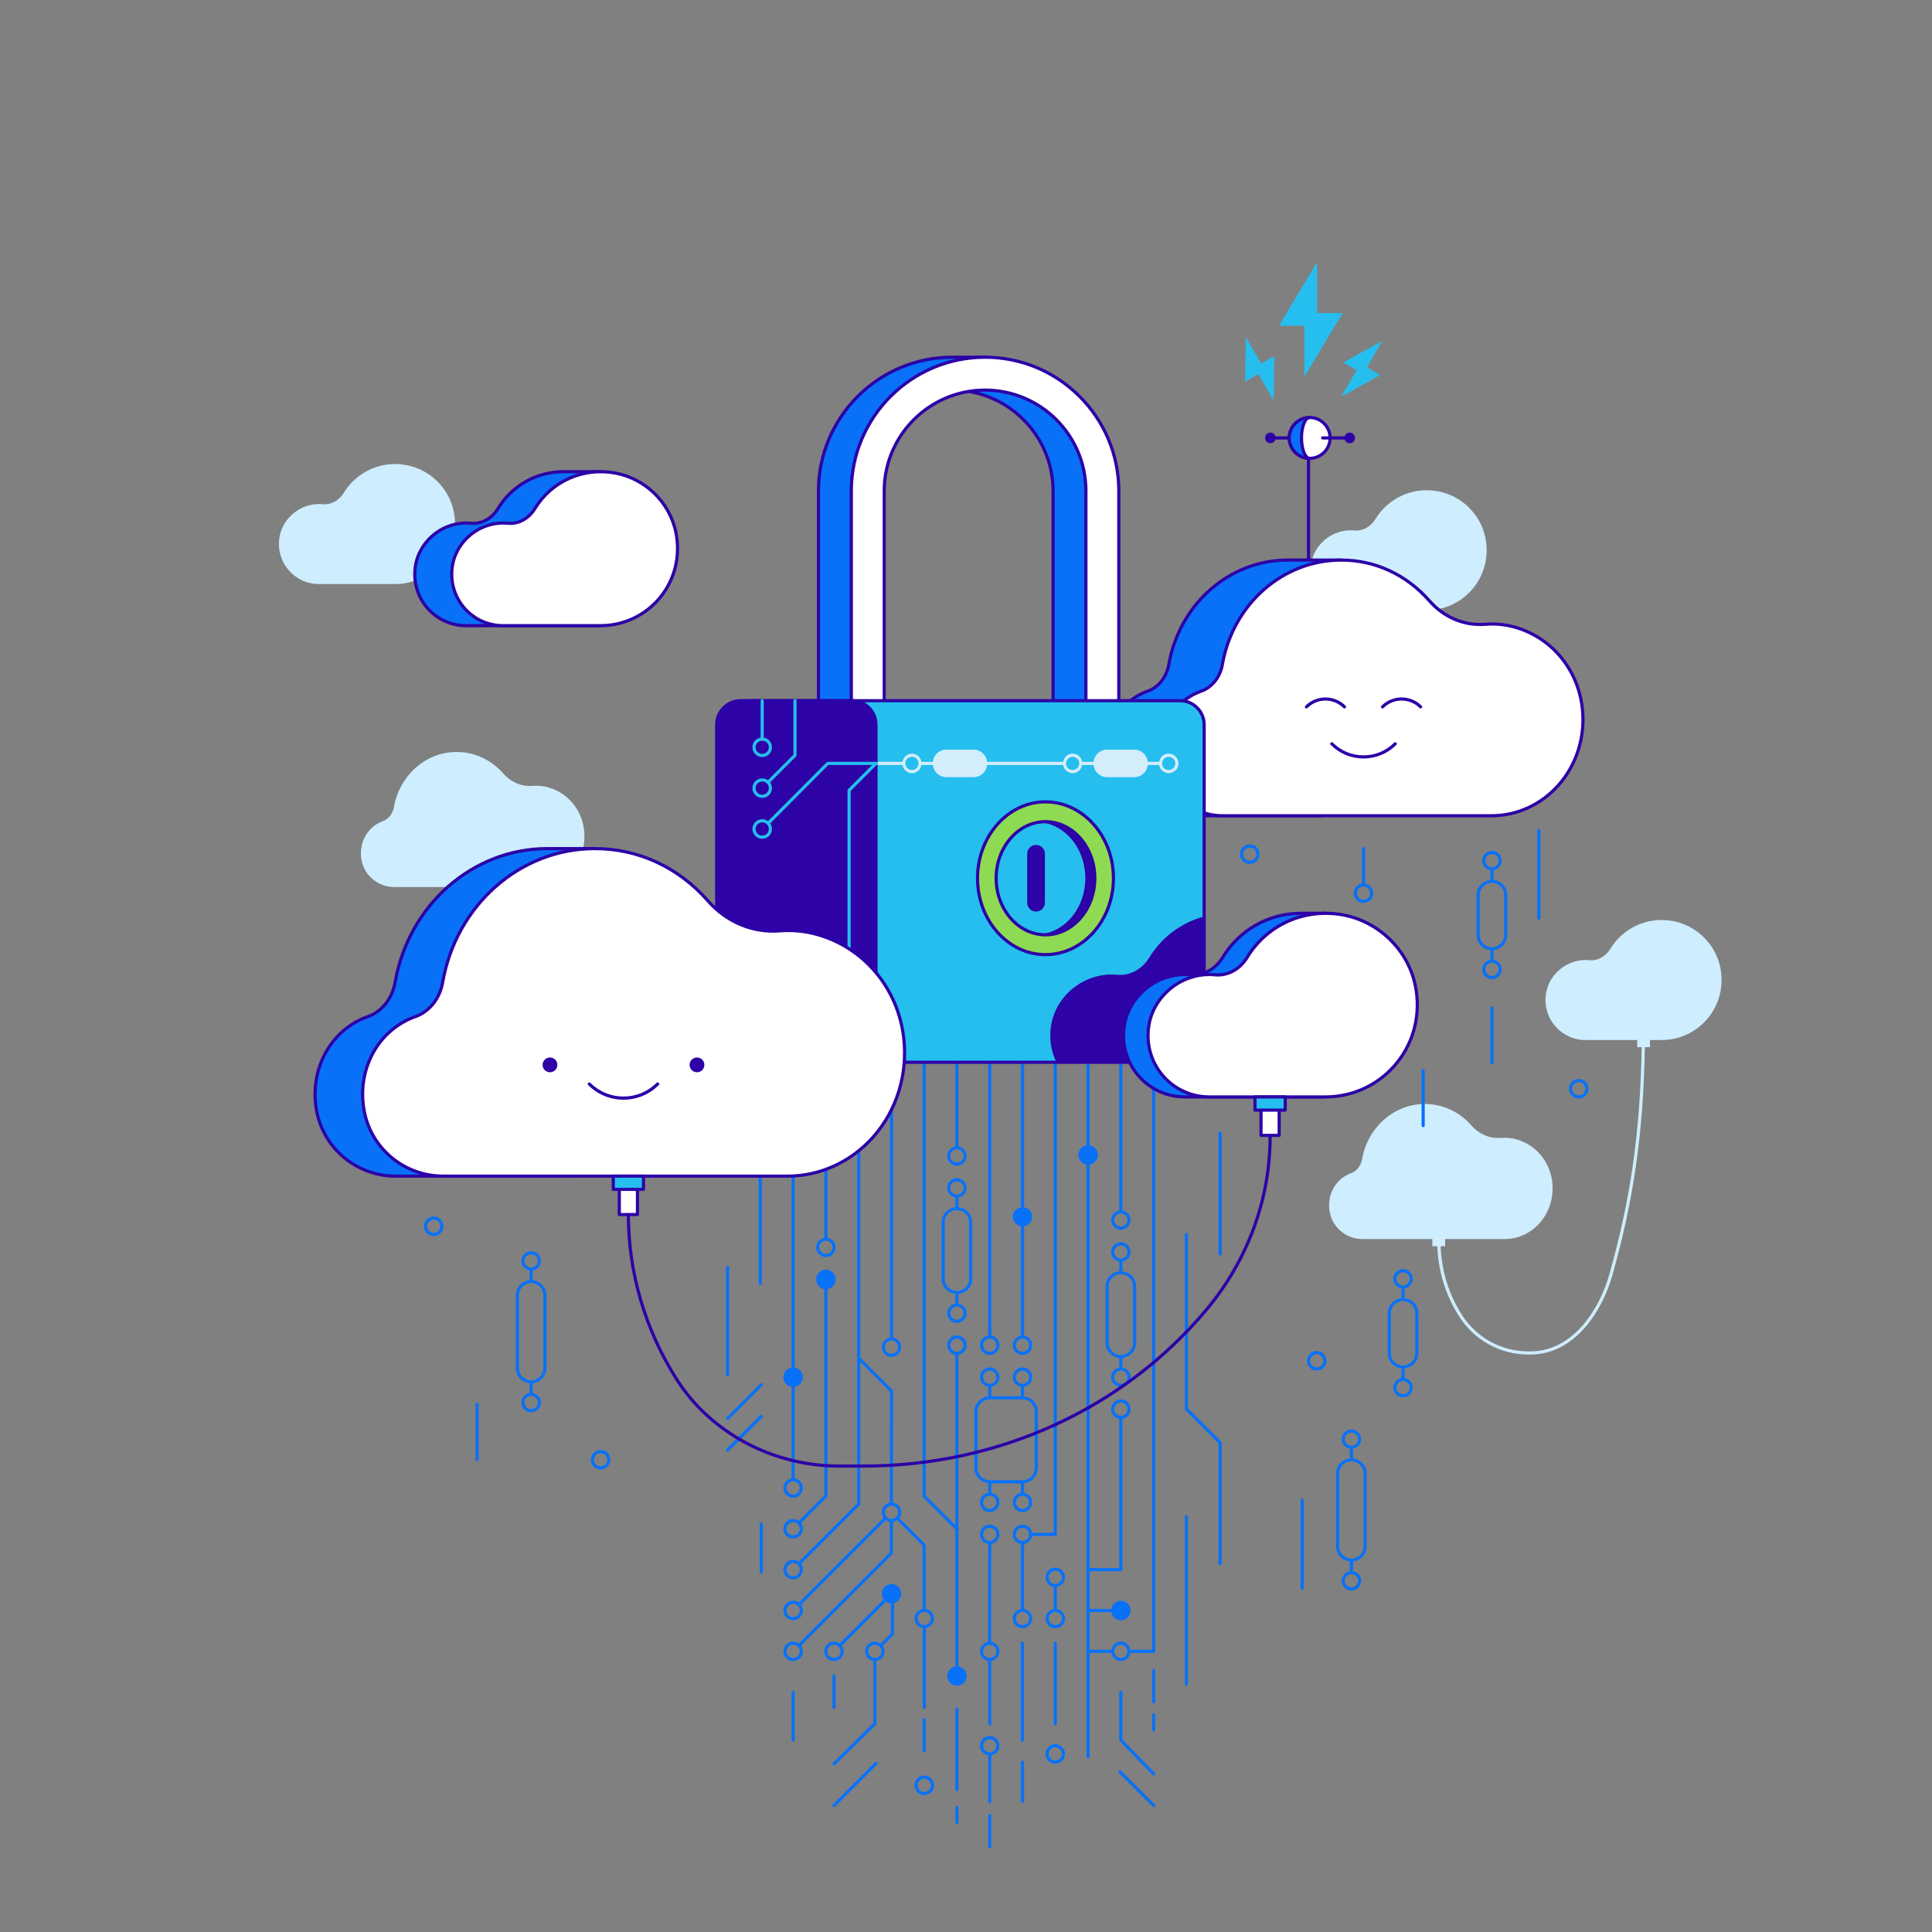 <?xml version="1.0" encoding="utf-8"?>
<!-- Generator: Adobe Illustrator 25.0.1, SVG Export Plug-In . SVG Version: 6.00 Build 0)  -->
<svg version="1.1" id="Layer_1" xmlns="http://www.w3.org/2000/svg" xmlns:xlink="http://www.w3.org/1999/xlink" x="0px" y="0px"
	 viewBox="0 0 4000 4000" style="enable-background:new 0 0 4000 4000;" xml:space="preserve">
<rect x="0" y="0" width="4000" height="4000" fill="#808080" stroke="none"/>
<style type="text/css">
	.st0{fill:#CEEDFF;}
	.st1{fill:#0871F7;}
	.st2{fill:#2D02A7;}
	.st3{fill:#FFFFFF;}
	.st4{fill:#25BEEF;}
	.st5{fill:#D4EDFA;}
	.st6{fill:#8EDB53;}
</style>
<g>
	<path class="st0" d="M792.35,1700.3c12.12-4.29,20.86-15.82,23.18-29.15c11.35-65.02,65.25-114.27,130.02-114.27
		c38.17,0,72.43,17.19,96.49,44.6c15.95,18.17,38.22,27.54,61.56,25.61c10.39-0.86,21.3,0.1,32.61,3.37
		c39.02,11.29,68.09,45.39,73.01,87.96c7.38,63.83-39.51,118.1-98.4,118.1c-30.45,0-130.52,0-165.27,0H816.03
		c-31.91,0-61.38-22.61-67.51-55.82C741.74,1743.96,762.21,1710.96,792.35,1700.3z"/>
</g>
<path class="st1" d="M753.95,2299.69c-16.45-89.12,33.18-169.14,106.27-194.98c29.4-10.4,50.57-38.37,56.22-70.68
	c27.53-157.66,158.21-277.08,315.26-277.08h-98.46c-157.05,0-287.73,119.42-315.27,277.08c-5.64,32.31-26.81,60.28-56.21,70.68
	c-73.09,25.84-122.72,105.86-106.27,194.98c14.86,80.52,86.32,135.35,163.69,135.35h98.45
	C840.27,2435.05,768.81,2380.21,753.95,2299.69z"/>
<g>
	<g>
		<g>
			<path class="st1" d="M1642.1,3100.83c-11.16,0-20.25-9.07-20.25-20.22c0-11.17,9.09-20.25,20.25-20.25
				c11.16,0,20.25,9.07,20.25,20.25C1662.34,3091.76,1653.26,3100.83,1642.1,3100.83z M1642.1,3066.91c-7.55,0-13.7,6.14-13.7,13.7
				c0,7.54,6.15,13.68,13.7,13.68c7.55,0,13.7-6.14,13.7-13.68C1655.8,3073.05,1649.65,3066.91,1642.1,3066.91z"/>
		</g>
		<g>
			<path class="st1" d="M1642.1,3066.91c-1.8,0-3.27-1.46-3.27-3.27V2147.8c0-1.8,1.47-3.27,3.27-3.27c1.8,0,3.27,1.47,3.27,3.27
				v915.84C1645.37,3065.45,1643.9,3066.91,1642.1,3066.91z"/>
		</g>
		<g>
			<path class="st1" d="M1506.33,2849.19c-1.8,0-3.27-1.46-3.27-3.27v-221.73c0-1.81,1.47-3.27,3.27-3.27c1.8,0,3.27,1.46,3.27,3.27
				v221.73C1509.61,2847.74,1508.14,2849.19,1506.33,2849.19z"/>
		</g>
		<g>
			<path class="st1" d="M1574.22,2660.59c-1.8,0-3.27-1.46-3.27-3.27v-337.58c0-1.81,1.47-3.27,3.27-3.27c1.8,0,3.27,1.46,3.27,3.27
				v337.58C1577.49,2659.14,1576.02,2660.59,1574.22,2660.59z"/>
		</g>
		<g>
			<path class="st1" d="M1981.22,3168.8c-0.84,0-1.67-0.31-2.31-0.95l-67.88-67.87c-0.61-0.61-0.96-1.46-0.96-2.33V2147.8
				c0-1.8,1.47-3.27,3.27-3.27c1.8,0,3.27,1.47,3.27,3.27v948.51l66.92,66.9c1.28,1.28,1.28,3.37,0,4.65
				C1982.9,3168.5,1982.07,3168.8,1981.22,3168.8z"/>
		</g>
		<g>
			<path class="st1" d="M1709.98,2662.33c-1.8,0-3.27,1.46-3.27,3.27v430.35l-55.38,55.36c1.86,1.24,3.39,2.78,4.64,4.64
				l56.33-56.32c0.61-0.61,0.96-1.46,0.96-2.33v-431.7C1713.25,2663.79,1711.78,2662.33,1709.98,2662.33z"/>
			<path class="st1" d="M1642.1,3185.42c-11.16,0-20.25-9.07-20.25-20.25s9.09-20.25,20.25-20.25c11.16,0,20.25,9.07,20.25,20.25
				S1653.26,3185.42,1642.1,3185.42z M1642.1,3151.47c-7.55,0-13.7,6.14-13.7,13.7c0,7.57,6.15,13.7,13.7,13.7
				c7.55,0,13.7-6.14,13.7-13.7C1655.8,3157.61,1649.65,3151.47,1642.1,3151.47z"/>
		</g>
		<path class="st1" d="M1849.01,2769.44V2147.8c0-1.8-1.47-3.27-3.27-3.27c-1.8,0-3.27,1.47-3.27,3.27v621.64
			c-9.54,1.62-16.97,9.57-16.97,19.58c0,11.17,9.09,20.25,20.25,20.25s20.23-9.07,20.23-20.25
			C1865.97,2779.01,1858.55,2771.06,1849.01,2769.44z M1845.74,2802.72c-7.55,0-13.7-6.14-13.7-13.7c0-7.57,6.15-13.7,13.7-13.7
			c7.55,0,13.69,6.14,13.69,13.7C1859.43,2796.59,1853.3,2802.72,1845.74,2802.72z"/>
		<circle class="st1" cx="1709.98" cy="2648.89" r="20.25"/>
		<circle class="st1" cx="2252.75" cy="2391.16" r="20.25"/>
		<circle class="st1" cx="1642.1" cy="2851.39" r="20.25"/>
		<path class="st1" d="M1713.25,2562.92V2147.8c0-1.8-1.47-3.27-3.27-3.27c-1.8,0-3.27,1.47-3.27,3.27v415.12
			c-9.54,1.62-16.97,9.57-16.97,19.58c0,11.17,9.09,20.25,20.25,20.25c11.16,0,20.25-9.07,20.25-20.25
			C1730.22,2572.49,1722.8,2564.54,1713.25,2562.92z M1709.98,2596.2c-7.55,0-13.7-6.14-13.7-13.7c0-7.57,6.15-13.7,13.7-13.7
			c7.55,0,13.7,6.14,13.7,13.7C1723.68,2590.07,1717.53,2596.2,1709.98,2596.2z"/>
		<g>
			<path class="st1" d="M1981.22,2805.25c-11.16,0-20.25-9.07-20.25-20.25c0-11.17,9.09-20.25,20.25-20.25
				c11.16,0,20.25,9.07,20.25,20.25C2001.47,2796.18,1992.38,2805.25,1981.22,2805.25z M1981.22,2771.31
				c-7.55,0-13.7,6.14-13.7,13.7c0,7.57,6.15,13.7,13.7,13.7c7.55,0,13.7-6.14,13.7-13.7
				C1994.92,2777.44,1988.78,2771.31,1981.22,2771.31z"/>
		</g>
		<g>
			<path class="st1" d="M1777.86,2144.52c-1.8,0-3.27,1.47-3.27,3.27v964.85l-123.26,123.25c1.86,1.24,3.39,2.78,4.64,4.64
				l124.21-124.21c0.61-0.61,0.96-1.46,0.96-2.33v-966.2C1781.13,2145.99,1779.66,2144.52,1777.86,2144.52z"/>
			<path class="st1" d="M1642.1,3270.01c-11.16,0-20.25-9.07-20.25-20.25c0-11.17,9.09-20.25,20.25-20.25
				c11.16,0,20.25,9.07,20.25,20.25C1662.34,3260.93,1653.26,3270.01,1642.1,3270.01z M1642.1,3236.06c-7.55,0-13.7,6.14-13.7,13.7
				c0,7.57,6.15,13.7,13.7,13.7c7.55,0,13.7-6.14,13.7-13.7C1655.8,3242.19,1649.65,3236.06,1642.1,3236.06z"/>
		</g>
		<path class="st1" d="M1642.1,3354.59c-11.16,0-20.25-9.07-20.25-20.25c0-11.17,9.09-20.25,20.25-20.25
			c11.16,0,20.25,9.07,20.25,20.25C1662.34,3345.52,1653.26,3354.59,1642.1,3354.59z M1642.1,3320.65c-7.55,0-13.7,6.14-13.7,13.7
			c0,7.57,6.15,13.7,13.7,13.7c7.55,0,13.7-6.14,13.7-13.7C1655.8,3326.78,1649.65,3320.65,1642.1,3320.65z"/>
		<path class="st1" d="M1642.1,3439.18c-11.16,0-20.25-9.07-20.25-20.25s9.09-20.25,20.25-20.25c11.16,0,20.25,9.07,20.25,20.25
			S1653.26,3439.18,1642.1,3439.18z M1642.1,3405.23c-7.55,0-13.7,6.14-13.7,13.7c0,7.57,6.15,13.7,13.7,13.7
			c7.55,0,13.7-6.14,13.7-13.7C1655.8,3411.37,1649.65,3405.23,1642.1,3405.23z"/>
		<path class="st1" d="M1984.5,3450.32v-648.6c0-1.81-1.47-3.27-3.27-3.27c-1.8,0-3.27,1.46-3.27,3.27v648.6
			c-9.54,1.62-16.97,9.57-16.97,19.58c0,11.17,9.09,20.25,20.25,20.25c11.16,0,20.25-9.07,20.25-20.25
			C2001.47,3459.9,1994.04,3451.95,1984.5,3450.32z"/>
		<g>
			<path class="st1" d="M2184.85,3651.63c-11.15,0-20.22-9.07-20.22-20.25s9.07-20.25,20.22-20.25c11.17,0,20.25,9.07,20.25,20.25
				S2196.03,3651.63,2184.85,3651.63z M2184.85,3617.68c-7.54,0-13.68,6.14-13.68,13.7c0,7.57,6.14,13.7,13.68,13.7
				c7.57,0,13.7-6.14,13.7-13.7C2198.56,3623.82,2192.42,3617.68,2184.85,3617.68z"/>
		</g>
		<g>
			<path class="st1" d="M1913.61,3716.58c-11.16,0-20.23-9.07-20.23-20.25s9.07-20.25,20.23-20.25c11.16,0,20.25,9.07,20.25,20.25
				S1924.77,3716.58,1913.61,3716.58z M1913.61,3682.64c-7.55,0-13.69,6.14-13.69,13.7c0,7.57,6.14,13.7,13.69,13.7
				c7.55,0,13.7-6.14,13.7-13.7C1927.31,3688.77,1921.16,3682.64,1913.61,3682.64z"/>
		</g>
		<g>
			<path class="st1" d="M1916.61,3331.25v-132.38c0-0.87-0.35-1.69-0.96-2.3l-56.17-56.19c-1.26,1.84-2.8,3.35-4.67,4.56
				l55.25,55.28v131.14c-9.41,1.74-16.69,9.62-16.69,19.53c0,10.01,7.42,17.96,16.96,19.58v164.39c0,1.81,1.47,3.27,3.27,3.27
				c1.8,0,3.27-1.46,3.27-3.27v-164.39c9.54-1.62,16.97-9.57,16.97-19.58C1933.86,3340.78,1926.29,3332.76,1916.61,3331.25z
				 M1913.61,3364.59c-7.55,0-13.69-6.14-13.69-13.7c0-7.57,6.14-13.7,13.69-13.7c7.55,0,13.7,6.14,13.7,13.7
				C1927.31,3358.45,1921.16,3364.59,1913.61,3364.59z"/>
			<path class="st1" d="M1831.76,3140.05l-180.43,180.43c1.86,1.25,3.39,2.78,4.64,4.64l180.38-180.38
				C1834.5,3143.47,1832.98,3141.92,1831.76,3140.05z"/>
			<g>
				<path class="st1" d="M1842.47,2881.22l-0.19,233.48c1.15-0.25,2.23-0.7,3.45-0.7c1.1,0,2.05,0.43,3.09,0.62l0.19-234.76
					c0-0.87-0.35-1.69-0.96-2.33l-67.88-67.89c-1.28-1.28-3.35-1.28-4.63,0c-1.28,1.28-1.28,3.37,0,4.65L1842.47,2881.22z"/>
				<path class="st1" d="M1845.74,3147.95c-1.23,0-2.32-0.45-3.48-0.7l-0.05,66.95l-190.88,190.86c1.87,1.24,3.4,2.77,4.64,4.64
					l191.82-191.82c0.61-0.61,0.96-1.46,0.96-2.33l0.05-68.23C1847.77,3147.53,1846.82,3147.95,1845.74,3147.95z"/>
			</g>
			<path class="st1" d="M1845.74,3151.22c-11.16,0-20.25-9.07-20.25-20.25c0-11.17,9.09-20.25,20.25-20.25s20.23,9.07,20.23,20.25
				C1865.97,3142.14,1856.9,3151.22,1845.74,3151.22z M1845.74,3117.27c-7.55,0-13.7,6.14-13.7,13.7c0,7.57,6.15,13.7,13.7,13.7
				c7.55,0,13.69-6.14,13.69-13.7C1859.43,3123.4,1853.3,3117.27,1845.74,3117.27z"/>
		</g>
		<g>
			<path class="st1" d="M1726.68,3741.33c-0.84,0-1.67-0.31-2.31-0.95c-1.28-1.28-1.28-3.37,0-4.65l86.99-86.99
				c1.28-1.28,3.35-1.28,4.63,0c1.28,1.28,1.28,3.37,0,4.65l-86.99,86.99C1728.36,3741.02,1727.53,3741.33,1726.68,3741.33z"/>
		</g>
		<g>
			<path class="st1" d="M2388.51,3741.33c-0.84,0-1.69-0.31-2.33-0.95l-69.79-69.79c-1.25-1.28-1.25-3.37,0-4.65
				c1.28-1.28,3.37-1.28,4.65,0l69.79,69.79c1.25,1.28,1.25,3.37,0,4.65C2390.2,3741.02,2389.36,3741.33,2388.51,3741.33z"/>
		</g>
		<g>
			<path class="st1" d="M1506.31,3005.48c-0.84,0-1.67-0.31-2.31-0.95c-1.28-1.28-1.28-3.37,0-4.65l69.79-69.79
				c1.28-1.28,3.35-1.28,4.63,0c1.28,1.28,1.28,3.37,0,4.65l-69.79,69.79C1507.98,3005.18,1507.15,3005.48,1506.31,3005.48z"/>
		</g>
		<g>
			<path class="st1" d="M1506.31,2940.12c-0.84,0-1.67-0.31-2.31-0.95c-1.28-1.28-1.28-3.37,0-4.65l69.79-69.79
				c1.28-1.28,3.35-1.28,4.63,0c1.28,1.28,1.28,3.37,0,4.65l-69.79,69.79C1507.98,2939.81,1507.15,2940.12,1506.31,2940.12z"/>
		</g>
		<path class="st1" d="M2188.13,3331.38v-46.06c9.55-1.62,16.97-9.57,16.97-19.58c0-11.17-9.07-20.25-20.25-20.25
			c-11.15,0-20.22,9.07-20.22,20.25c0,10.01,7.42,17.96,16.95,19.58v46.06c-9.53,1.62-16.95,9.57-16.95,19.58
			c0,11.17,9.07,20.25,20.22,20.25c11.17,0,20.25-9.07,20.25-20.25C2205.1,3340.95,2197.68,3333,2188.13,3331.38z M2171.18,3265.74
			c0-7.57,6.14-13.7,13.68-13.7c7.57,0,13.7,6.14,13.7,13.7c0,7.57-6.14,13.7-13.7,13.7
			C2177.31,3279.44,2171.18,3273.3,2171.18,3265.74z M2184.85,3364.66c-7.54,0-13.68-6.14-13.68-13.7c0-7.57,6.14-13.7,13.68-13.7
			c7.57,0,13.7,6.14,13.7,13.7C2198.56,3358.53,2192.42,3364.66,2184.85,3364.66z"/>
		<g>
			<path class="st1" d="M2049.1,2805.25c-11.16,0-20.25-9.07-20.25-20.25c0-11.17,9.09-20.25,20.25-20.25
				c11.16,0,20.25,9.07,20.25,20.25C2069.35,2796.18,2060.26,2805.25,2049.1,2805.25z M2049.1,2771.31c-7.55,0-13.7,6.14-13.7,13.7
				c0,7.57,6.15,13.7,13.7,13.7s13.7-6.14,13.7-13.7C2062.81,2777.44,2056.66,2771.31,2049.1,2771.31z"/>
		</g>
		<path class="st1" d="M2120.26,2765.42v-226.76c9.55-1.62,16.97-9.57,16.97-19.58s-7.42-17.96-16.97-19.58v-351.7
			c0-1.8-1.46-3.27-3.27-3.27s-3.27,1.47-3.27,3.27v351.7c-9.55,1.62-16.97,9.57-16.97,19.58s7.42,17.96,16.97,19.58v226.76
			c-9.55,1.62-16.97,9.57-16.97,19.58c0,11.17,9.07,20.25,20.25,20.25s20.25-9.07,20.25-20.25
			C2137.23,2775,2129.81,2767.04,2120.26,2765.42z M2116.99,2798.71c-7.57,0-13.7-6.14-13.7-13.7c0-7.57,6.14-13.7,13.7-13.7
			c7.57,0,13.7,6.14,13.7,13.7C2130.69,2792.57,2124.55,2798.71,2116.99,2798.71z"/>
		<g>
			<path class="st1" d="M2049.1,2771.31c-1.8,0-3.27-1.46-3.27-3.27V2147.8c0-1.8,1.47-3.27,3.27-3.27c1.8,0,3.27,1.47,3.27,3.27
				v620.24C2052.38,2769.85,2050.91,2771.31,2049.1,2771.31z"/>
		</g>
		<g>
			<path class="st1" d="M2252.75,3422.21c-1.81,0-3.27-1.46-3.27-3.27V2147.8c0-1.8,1.46-3.27,3.27-3.27s3.27,1.47,3.27,3.27
				v1271.14C2256.02,3420.75,2254.56,3422.21,2252.75,3422.21z"/>
		</g>
		<path class="st1" d="M1984.5,2373.6V2147.8c0-1.8-1.47-3.27-3.27-3.27c-1.8,0-3.27,1.47-3.27,3.27v225.81
			c-9.54,1.62-16.97,9.57-16.97,19.58c0,11.17,9.09,20.25,20.25,20.25c11.16,0,20.25-9.07,20.25-20.25
			C2001.47,2383.18,1994.04,2375.23,1984.5,2373.6z M1981.22,2406.89c-7.55,0-13.7-6.14-13.7-13.7c0-7.57,6.15-13.7,13.7-13.7
			c7.55,0,13.7,6.14,13.7,13.7C1994.92,2400.75,1988.78,2406.89,1981.22,2406.89z"/>
		<g>
			<path class="st1" d="M2456.38,3490.25c-1.81,0-3.27-1.46-3.27-3.27v-346.76c0-1.81,1.46-3.27,3.27-3.27s3.27,1.46,3.27,3.27
				v346.76C2459.65,3488.8,2458.2,3490.25,2456.38,3490.25z"/>
		</g>
		<g>
			<path class="st1" d="M2526.17,3240.53c-1.81,0-3.27-1.46-3.27-3.27v-248.95l-68.84-68.81c-0.61-0.61-0.95-1.46-0.95-2.33v-361.05
				c0-1.82,1.46-3.27,3.27-3.27s3.27,1.46,3.27,3.27v359.69l68.84,68.81c0.61,0.61,0.95,1.46,0.95,2.33v250.31
				C2529.44,3239.08,2527.98,3240.53,2526.17,3240.53z"/>
		</g>
		<g>
			<path class="st1" d="M2526.17,2599.75c-1.81,0-3.27-1.46-3.27-3.27V2346.2c0-1.81,1.46-3.27,3.27-3.27s3.27,1.46,3.27,3.27
				v250.28C2529.44,2598.3,2527.98,2599.75,2526.17,2599.75z"/>
		</g>
		<path class="st1" d="M1984.5,2499.5v-20.35c9.54-1.62,16.97-9.57,16.97-19.58c0-11.17-9.09-20.25-20.25-20.25
			c-11.16,0-20.25,9.07-20.25,20.25c0,10.01,7.43,17.96,16.97,19.58v20.35c-15.91,1.72-28.5,14.76-28.5,31.11v116.97
			c0,16.35,12.59,29.39,28.5,31.11v20.32c-9.54,1.62-16.97,9.57-16.97,19.58c0,11.17,9.09,20.25,20.25,20.25
			c11.16,0,20.25-9.07,20.25-20.25c0-10.01-7.43-17.96-16.97-19.58v-20.32c15.91-1.72,28.5-14.76,28.5-31.11v-116.97
			C2013,2514.25,2000.41,2501.22,1984.5,2499.5z M1967.52,2459.57c0-7.57,6.15-13.7,13.7-13.7c7.55,0,13.7,6.14,13.7,13.7
			c0,7.57-6.15,13.7-13.7,13.7C1973.67,2473.27,1967.52,2467.14,1967.52,2459.57z M1994.92,2718.6c0,7.57-6.15,13.7-13.7,13.7
			c-7.55,0-13.7-6.14-13.7-13.7c0-7.57,6.15-13.7,13.7-13.7C1988.78,2704.89,1994.92,2711.03,1994.92,2718.6z M2006.45,2647.58
			c0,13.91-11.32,25.23-25.23,25.23c-13.91,0-25.23-11.32-25.23-25.23v-116.97c0-13.91,11.32-25.23,25.23-25.23
			c13.91,0,25.23,11.32,25.23,25.23V2647.58z"/>
		<g>
			<path class="st1" d="M2320.62,2937.87c-11.17,0-20.25-9.07-20.25-20.25c0-11.15,9.07-20.22,20.25-20.22s20.25,9.07,20.25,20.22
				C2340.86,2928.8,2331.79,2937.87,2320.62,2937.87z M2320.62,2903.95c-7.57,0-13.7,6.14-13.7,13.68c0,7.57,6.14,13.7,13.7,13.7
				c7.57,0,13.7-6.14,13.7-13.7C2334.32,2910.08,2328.18,2903.95,2320.62,2903.95z"/>
		</g>
		<path class="st1" d="M2323.89,2506.22V2147.8c0-1.8-1.46-3.27-3.27-3.27s-3.27,1.47-3.27,3.27v358.42
			c-9.55,1.62-16.97,9.57-16.97,19.58c0,11.17,9.07,20.25,20.25,20.25s20.25-9.07,20.25-20.25
			C2340.86,2515.79,2333.44,2507.84,2323.89,2506.22z M2320.62,2539.5c-7.57,0-13.7-6.14-13.7-13.7c0-7.57,6.14-13.7,13.7-13.7
			c7.57,0,13.7,6.14,13.7,13.7C2334.32,2533.37,2328.18,2539.5,2320.62,2539.5z"/>
		<path class="st1" d="M2323.89,2632.14v-20.34c9.55-1.62,16.97-9.57,16.97-19.58c0-11.17-9.07-20.25-20.25-20.25
			s-20.25,9.07-20.25,20.25c0,10.01,7.42,17.96,16.97,19.58v20.34c-15.9,1.72-28.5,14.76-28.5,31.11v116.95
			c0,16.35,12.6,29.39,28.5,31.11v20.34c-9.55,1.62-16.97,9.57-16.97,19.58c0,11.17,9.07,20.25,20.25,20.25s20.25-9.07,20.25-20.25
			c0-10.01-7.42-17.96-16.97-19.58v-20.34c15.9-1.72,28.5-14.76,28.5-31.11v-116.95C2352.39,2646.9,2339.79,2633.86,2323.89,2632.14
			z M2306.92,2592.21c0-7.57,6.14-13.7,13.7-13.7c7.57,0,13.7,6.14,13.7,13.7c0,7.57-6.14,13.7-13.7,13.7
			C2313.05,2605.92,2306.92,2599.78,2306.92,2592.21z M2334.32,2851.24c0,7.57-6.14,13.7-13.7,13.7c-7.57,0-13.7-6.14-13.7-13.7
			c0-7.57,6.14-13.7,13.7-13.7C2328.18,2837.54,2334.32,2843.67,2334.32,2851.24z M2345.85,2780.2c0,13.91-11.32,25.23-25.23,25.23
			s-25.23-11.32-25.23-25.23v-116.95c0-13.91,11.32-25.23,25.23-25.23s25.23,11.32,25.23,25.23V2780.2z"/>
		<path class="st1" d="M2120.05,3331.26l0.2-134.85c9.56-1.62,16.98-9.57,16.98-19.58c0-11.17-9.07-20.25-20.25-20.25
			s-20.25,9.07-20.25,20.25c0,10.01,7.42,17.96,16.97,19.58l-0.2,134.93c-9.45,1.71-16.77,9.6-16.77,19.54
			c0,11.17,9.07,20.25,20.25,20.25s20.25-9.07,20.25-20.25C2137.23,3340.8,2129.71,3332.79,2120.05,3331.26z M2103.28,3176.83
			c0-7.57,6.14-13.7,13.7-13.7c7.57,0,13.7,6.14,13.7,13.7c0,7.57-6.14,13.7-13.7,13.7
			C2109.42,3190.53,2103.28,3184.4,2103.28,3176.83z M2116.99,3364.59c-7.57,0-13.7-6.14-13.7-13.7c0-7.57,6.14-13.7,13.7-13.7
			c7.57,0,13.7,6.14,13.7,13.7C2130.69,3358.45,2124.55,3364.59,2116.99,3364.59z"/>
		<path class="st1" d="M2388.51,2144.52c-1.81,0-3.27,1.47-3.27,3.27v1267.87h-45.04c-1.62-9.55-9.57-16.97-19.58-16.97
			s-17.96,7.42-19.58,16.97h-48.28c-1.81,0-3.27,1.46-3.27,3.27s1.46,3.27,3.27,3.27h48.28c1.62,9.55,9.57,16.97,19.58,16.97
			s17.96-7.42,19.58-16.97h48.31c1.81,0,3.27-1.46,3.27-3.27V2147.8C2391.78,2145.99,2390.33,2144.52,2388.51,2144.52z
			 M2320.62,3432.64c-7.57,0-13.7-6.14-13.7-13.7c0-7.57,6.14-13.7,13.7-13.7c7.57,0,13.7,6.14,13.7,13.7
			C2334.32,3426.5,2328.18,3432.64,2320.62,3432.64z"/>
		<path class="st1" d="M2320.62,3314.1c-10.01,0-17.96,7.42-19.58,16.97h-48.28c-1.81,0-3.27,1.46-3.27,3.27s1.46,3.27,3.27,3.27
			h48.28c1.62,9.55,9.57,16.97,19.58,16.97c11.17,0,20.25-9.07,20.25-20.25C2340.86,3323.18,2331.79,3314.1,2320.62,3314.1z"/>
		<g>
			<path class="st1" d="M2320.62,3253.03h-67.87c-1.81,0-3.27-1.46-3.27-3.27s1.46-3.27,3.27-3.27h64.6V2934.6
				c0-1.81,1.46-3.27,3.27-3.27s3.27,1.46,3.27,3.27v315.16C2323.89,3251.58,2322.43,3253.03,2320.62,3253.03z"/>
		</g>
		<g>
			<path class="st1" d="M2184.85,3180.1h-50.9c-1.81,0-3.27-1.46-3.27-3.27s1.46-3.27,3.27-3.27h47.62V2147.8
				c0-1.8,1.46-3.27,3.27-3.27s3.27,1.47,3.27,3.27v1029.03C2188.13,3178.65,2186.67,3180.1,2184.85,3180.1z"/>
		</g>
		<path class="st1" d="M2052.14,3399.3l0.23-202.89c9.55-1.62,16.98-9.57,16.98-19.58c0-11.17-9.09-20.25-20.25-20.25
			c-11.16,0-20.25,9.07-20.25,20.25c0,10.01,7.43,17.96,16.97,19.58l-0.23,202.99c-9.43,1.72-16.74,9.61-16.74,19.54
			c0,10.01,7.43,17.96,16.97,19.58v130.37c0,1.81,1.47,3.27,3.27,3.27c1.8,0,3.27-1.46,3.27-3.27v-130.37
			c9.54-1.62,16.97-9.57,16.97-19.58C2069.35,3408.84,2061.8,3400.83,2052.14,3399.3z M2035.4,3176.83c0-7.57,6.15-13.7,13.7-13.7
			s13.7,6.14,13.7,13.7c0,7.57-6.15,13.7-13.7,13.7S2035.4,3184.4,2035.4,3176.83z M2049.1,3432.64c-7.55,0-13.7-6.14-13.7-13.7
			c0-7.57,6.15-13.7,13.7-13.7s13.7,6.14,13.7,13.7C2062.81,3426.5,2056.66,3432.64,2049.1,3432.64z"/>
		<g>
			<path class="st1" d="M1981.22,3776.32c-1.8,0-3.27-1.46-3.27-3.27v-30.91c0-1.81,1.47-3.27,3.27-3.27c1.8,0,3.27,1.46,3.27,3.27
				v30.91C1984.5,3774.87,1983.03,3776.32,1981.22,3776.32z"/>
		</g>
		<g>
			<path class="st1" d="M2388.51,3584.71c-1.81,0-3.27-1.46-3.27-3.27v-30.93c0-1.82,1.46-3.27,3.27-3.27s3.27,1.46,3.27,3.27v30.93
				C2391.78,3583.25,2390.33,3584.71,2388.51,3584.71z"/>
		</g>
		<g>
			<path class="st1" d="M1981.22,3708.28c-1.8,0-3.27-1.46-3.27-3.27v-167.03c0-1.81,1.47-3.27,3.27-3.27c1.8,0,3.27,1.46,3.27,3.27
				V3705C1984.5,3706.82,1983.03,3708.28,1981.22,3708.28z"/>
		</g>
		<g>
			<path class="st1" d="M1726.68,3538.13c-1.8,0-3.27-1.46-3.27-3.27v-64.93c0-1.81,1.47-3.27,3.27-3.27s3.27,1.46,3.27,3.27v64.93
				C1729.96,3536.67,1728.49,3538.13,1726.68,3538.13z"/>
		</g>
		<g>
			<path class="st1" d="M2049.1,3826.91c-1.8,0-3.27-1.46-3.27-3.27v-64.93c0-1.81,1.47-3.27,3.27-3.27c1.8,0,3.27,1.46,3.27,3.27
				v64.93C2052.38,3825.46,2050.91,3826.91,2049.1,3826.91z"/>
		</g>
		<g>
			<path class="st1" d="M1642.1,3606.21c-1.8,0-3.27-1.46-3.27-3.27v-98.98c0-1.81,1.47-3.27,3.27-3.27c1.8,0,3.27,1.46,3.27,3.27
				v98.98C1645.37,3604.75,1643.9,3606.21,1642.1,3606.21z"/>
		</g>
		<g>
			<path class="st1" d="M1576.09,3257.99c-1.8,0-3.27-1.46-3.27-3.27v-98.95c0-1.81,1.47-3.27,3.27-3.27s3.27,1.46,3.27,3.27v98.95
				C1579.37,3256.53,1577.9,3257.99,1576.09,3257.99z"/>
		</g>
		<g>
			<path class="st1" d="M2388.51,3675.99c-0.84,0-1.71-0.33-2.35-1l-67.89-69.79c-0.59-0.61-0.92-1.43-0.92-2.28v-98.98
				c0-1.81,1.46-3.27,3.27-3.27s3.27,1.46,3.27,3.27v97.65l66.97,68.84c1.25,1.28,1.23,3.35-0.08,4.63
				C2390.15,3675.68,2389.33,3675.99,2388.51,3675.99z"/>
		</g>
		<g>
			<path class="st1" d="M2388.51,3527.01c-1.81,0-3.27-1.46-3.27-3.27v-64.95c0-1.81,1.46-3.27,3.27-3.27s3.27,1.46,3.27,3.27v64.95
				C2391.78,3525.56,2390.33,3527.01,2388.51,3527.01z"/>
		</g>
		<path class="st1" d="M2069.35,3614.44c0-11.17-9.09-20.25-20.25-20.25c-11.16,0-20.25,9.07-20.25,20.25
			c0,10.01,7.43,17.96,16.97,19.58v96.35c0,1.81,1.47,3.27,3.27,3.27c1.8,0,3.27-1.46,3.27-3.27v-96.35
			C2061.92,3632.39,2069.35,3624.44,2069.35,3614.44z M2049.1,3628.14c-7.55,0-13.7-6.14-13.7-13.7c0-7.57,6.15-13.7,13.7-13.7
			s13.7,6.14,13.7,13.7C2062.81,3622,2056.66,3628.14,2049.1,3628.14z"/>
		<path class="st1" d="M1865.97,3299.76c0-11.17-9.07-20.25-20.23-20.25s-20.25,9.07-20.25,20.25c0,4.41,1.71,8.28,4.12,11.61
			l-91.39,91.39c-3.31-2.38-7.15-4.07-11.54-4.07c-11.16,0-20.25,9.07-20.25,20.25s9.09,20.25,20.25,20.25s20.23-9.07,20.23-20.25
			c0-4.38-1.69-8.22-4.06-11.54l91.41-91.41c3,2.13,6.44,3.56,10.33,3.79v61.85l-21.64,21.24c-3.35-2.44-7.25-4.18-11.71-4.18
			c-11.16,0-20.23,9.07-20.23,20.25c0,10.01,7.42,17.96,16.96,19.58v128.99l-83.59,82.08c-1.29,1.25-1.32,3.32-0.05,4.63
			c0.64,0.64,1.5,0.97,2.34,0.97c0.83,0,1.66-0.31,2.29-0.95l84.57-83.03c0.63-0.61,0.98-1.46,0.98-2.33v-130.37
			c9.54-1.62,16.97-9.57,16.97-19.58c0-4.32-1.66-8.11-3.97-11.4l22.63-22.21c0.36-0.35,0.43-0.89,0.59-1.38
			c0.11-0.33,0.38-0.59,0.38-0.93c0-0.01,0.01-0.01,0.01-0.02v-64.08C1859.63,3316.5,1865.97,3309.01,1865.97,3299.76z
			 M1726.68,3432.64c-7.55,0-13.7-6.14-13.7-13.7c0-7.57,6.15-13.7,13.7-13.7s13.69,6.14,13.69,13.7
			C1740.37,3426.5,1734.24,3432.64,1726.68,3432.64z M1811.26,3432.64c-7.55,0-13.69-6.14-13.69-13.7c0-7.57,6.14-13.7,13.69-13.7
			s13.7,6.14,13.7,13.7C1824.96,3426.5,1818.81,3432.64,1811.26,3432.64z"/>
		<g>
			<path class="st1" d="M2116.73,3606.21c-1.81,0-3.27-1.46-3.27-3.27v-201.05c0-1.81,1.46-3.27,3.27-3.27s3.27,1.46,3.27,3.27
				v201.05C2120,3604.75,2118.55,3606.21,2116.73,3606.21z"/>
		</g>
		<g>
			<path class="st1" d="M2252.75,3640.23c-1.81,0-3.27-1.46-3.27-3.27v-218.02c0-1.81,1.46-3.27,3.27-3.27s3.27,1.46,3.27,3.27
				v218.02C2256.02,3638.77,2254.56,3640.23,2252.75,3640.23z"/>
		</g>
		<g>
			<path class="st1" d="M1913.34,3628.16c-1.8,0-3.27-1.46-3.27-3.27v-64.93c0-1.81,1.47-3.27,3.27-3.27c1.8,0,3.27,1.46,3.27,3.27
				v64.93C1916.61,3626.71,1915.14,3628.16,1913.34,3628.16z"/>
		</g>
		<g>
			<path class="st1" d="M2116.99,3732.18c-1.81,0-3.27-1.46-3.27-3.27v-80.47c0-1.81,1.46-3.27,3.27-3.27s3.27,1.46,3.27,3.27v80.47
				C2120.26,3730.72,2118.8,3732.18,2116.99,3732.18z"/>
		</g>
		<g>
			<path class="st1" d="M2184.85,3572.16c-1.81,0-3.27-1.46-3.27-3.27v-167c0-1.81,1.46-3.27,3.27-3.27s3.27,1.46,3.27,3.27v167
				C2188.13,3570.7,2186.67,3572.16,2184.85,3572.16z"/>
		</g>
		<path class="st1" d="M2120.26,2891.32v-20.34c9.55-1.62,16.97-9.57,16.97-19.58c0-11.17-9.07-20.25-20.25-20.25
			s-20.25,9.07-20.25,20.25c0,10.01,7.42,17.96,16.97,19.58v19.68h-61.34v-19.68c9.54-1.62,16.97-9.57,16.97-19.58
			c0-11.17-9.09-20.25-20.25-20.25c-11.16,0-20.25,9.07-20.25,20.25c0,10.01,7.43,17.96,16.97,19.58v20.35
			c-15.91,1.72-28.5,14.76-28.5,31.11v116.97c0,16.35,12.59,29.39,28.5,31.11v20.35c-9.54,1.62-16.97,9.57-16.97,19.58
			c0,11.15,9.09,20.22,20.25,20.22c11.16,0,20.25-9.07,20.25-20.22c0-10.01-7.43-17.96-16.97-19.58v-19.68h61.34v19.68
			c-9.55,1.62-16.97,9.57-16.97,19.58c0,11.15,9.07,20.22,20.25,20.22s20.25-9.07,20.25-20.22c0-10.01-7.42-17.96-16.97-19.58
			v-20.34c15.9-1.72,28.5-14.76,28.5-31.11v-116.97C2148.76,2906.08,2136.16,2893.04,2120.26,2891.32z M2103.28,2851.39
			c0-7.57,6.14-13.7,13.7-13.7c7.57,0,13.7,6.14,13.7,13.7c0,7.57-6.14,13.7-13.7,13.7
			C2109.42,2865.09,2103.28,2858.96,2103.28,2851.39z M2035.4,2851.39c0-7.57,6.15-13.7,13.7-13.7s13.7,6.14,13.7,13.7
			c0,7.57-6.15,13.7-13.7,13.7S2035.4,2858.96,2035.4,2851.39z M2062.81,3110.44c0,7.54-6.15,13.68-13.7,13.68
			s-13.7-6.14-13.7-13.68c0-7.57,6.15-13.7,13.7-13.7S2062.81,3102.88,2062.81,3110.44z M2130.69,3110.44
			c0,7.54-6.14,13.68-13.7,13.68c-7.57,0-13.7-6.14-13.7-13.68c0-7.57,6.14-13.7,13.7-13.7
			C2124.55,3096.74,2130.69,3102.88,2130.69,3110.44z M2142.22,3039.41c0,13.91-11.32,25.23-25.23,25.23h-67.88
			c-13.91,0-25.23-11.32-25.23-25.23v-116.97c0-13.91,11.32-25.23,25.23-25.23h67.88c13.91,0,25.23,11.32,25.23,25.23V3039.41z"/>
	</g>
	<g>
		<path class="st0" d="M2977.12,1017.16c-54.45-9.94-103.92,15.65-129.42,57.49c-9.39,15.4-25.85,25.36-43.8,23.59
			c-11.21-1.11-23.16,0.18-35.63,4.7c-27.09,9.82-48.1,33.61-53.35,61.94c-9.75,52.71,30.44,98.67,81.38,98.67
			c28.8,0,122.78,0,157.4,0c77.39,0,138.26-70.75,121.46-151.09C3065.11,1064.36,3025.46,1025.99,2977.12,1017.16z"/>
	</g>
	<g>
		<path class="st2" d="M2686.24,903.41h-45.55c-1.42-4.49-5.46-7.8-10.38-7.8c-6.11,0-11.07,4.96-11.07,11.07
			c0,6.11,4.96,11.07,11.07,11.07c4.93,0,8.97-3.31,10.38-7.8h45.55c1.81,0,3.27-1.47,3.27-3.27
			C2689.51,904.88,2688.05,903.41,2686.24,903.41z"/>
		<g>
			<path class="st2" d="M2709.14,1186.78c-1.81,0-3.27-1.47-3.27-3.27V948.96c0-1.8,1.46-3.27,3.27-3.27s3.27,1.47,3.27,3.27v234.55
				C2712.42,1185.31,2710.96,1186.78,2709.14,1186.78z"/>
		</g>
		<g>
			<circle class="st3" cx="2711.55" cy="906.68" r="42.28"/>
			<path class="st2" d="M2711.55,952.23c-25.1,0-45.53-20.44-45.53-45.55s20.42-45.55,45.53-45.55c25.13,0,45.55,20.44,45.55,45.55
				S2736.67,952.23,2711.55,952.23z M2711.55,867.67c-21.5,0-38.98,17.5-38.98,39.01s17.48,39.01,38.98,39.01
				c21.5,0,39.01-17.5,39.01-39.01S2733.04,867.67,2711.55,867.67z"/>
		</g>
		<g>
			<g>
				<path class="st1" d="M2711.55,948.96c-9.35,0-16.93-18.93-16.93-42.27s7.58-42.28,16.93-42.28c-23.35,0-42.28,18.93-42.28,42.28
					S2688.21,948.96,2711.55,948.96z"/>
				<path class="st2" d="M2711.55,952.23c-25.13,0-45.55-20.44-45.55-45.55s20.42-45.55,45.55-45.55c1.81,0,3.27,1.47,3.27,3.27
					c0,1.8-1.46,3.27-3.27,3.27c-6.44,0-13.65,16.68-13.65,39.01s7.21,39.01,13.65,39.01c1.81,0,3.27,1.47,3.27,3.27
					C2714.82,950.76,2713.36,952.23,2711.55,952.23z M2699.48,869.59c-15.62,5.09-26.94,19.8-26.94,37.09s11.32,32,26.94,37.09
					c-5.34-8.79-8.13-23.22-8.13-37.09C2691.35,892.81,2694.14,878.38,2699.48,869.59z"/>
			</g>
		</g>
		<path class="st2" d="M2794.32,895.61c-4.95,0-8.99,3.31-10.41,7.8h-45.55c-1.81,0-3.27,1.47-3.27,3.27c0,1.8,1.46,3.27,3.27,3.27
			h45.55c1.42,4.49,5.46,7.8,10.41,7.8c6.11,0,11.07-4.96,11.07-11.07C2805.39,900.57,2800.43,895.61,2794.32,895.61z"/>
		<path class="st1" d="M2403.95,1583.24c-12.84-69.57,25.9-132.03,82.95-152.2c22.95-8.12,39.47-29.95,43.88-55.17
			c21.49-123.07,123.5-216.29,246.09-216.29h-110.88c-122.6,0-224.6,93.22-246.09,216.29c-4.41,25.22-20.93,47.05-43.88,55.17
			c-57.05,20.18-95.79,82.63-82.95,152.2c11.6,62.85,67.38,105.65,127.78,105.65h110.88
			C2471.33,1688.9,2415.55,1646.09,2403.95,1583.24z"/>
		<polygon class="st4" points="2779.86,648.06 2727.02,648.06 2727.02,542.38 2647.75,674.49 2700.59,674.49 2700.59,780.17 		"/>
		<polygon class="st4" points="2861.99,705.62 2781.14,750.5 2808.61,766.35 2776.89,821.29 2857.74,776.41 2830.27,760.55 		"/>
		<polygon class="st4" points="2638.54,736.77 2611.07,752.62 2579.36,697.69 2577.8,790.14 2605.27,774.29 2636.98,829.22 		"/>
		<g>
			<path class="st3" d="M2486.9,1431.04c22.95-8.12,39.48-29.95,43.88-55.17c21.49-123.07,123.5-216.29,246.09-216.29
				c72.26,0,137.1,32.54,182.64,84.42c30.19,34.39,72.34,52.14,116.52,48.48c19.67-1.63,40.33,0.19,61.72,6.38
				c73.85,21.36,128.87,85.92,138.19,166.5c13.98,120.81-75.76,223.54-187.21,223.54h-557.01c-60.39,0-116.17-42.8-127.77-105.66
				C2391.11,1513.68,2429.85,1451.22,2486.9,1431.04z"/>
			<path class="st2" d="M2531.72,1688.9c-9.28,0-18.36-1.33-27.28-3.27h-83.59c-61.17,0-113.55-43.3-124.57-102.97
				c-12.04-65.26,21.96-127.72,80.83-148.53c23.62-8.36,41.26-30.46,46.01-57.69c21.63-123.75,123.75-213.58,242.87-213.58h72.76
				c12.45-2.02,25.14-3.28,38.12-3.28c1.1,0,2.16,0.17,3.25,0.18c0.03-0.89-0.25-1.75-0.84-2.4c-0.61-0.66-1.48-1.05-2.4-1.05
				h-110.89c-122.29,0-227.15,92.1-249.31,218.99c-4.35,24.91-20.35,45.08-41.77,52.66c-61.91,21.88-97.7,87.44-85.07,155.87
				c11.61,62.78,66.69,108.33,131.01,108.33h315.85c1.71,0,3.14-1.32,3.27-3.03l0.02-0.24H2531.72z"/>
			<g>
				<polygon class="st1" points="2776.88,1159.58 2776.88,1159.58 2776.88,1159.58 				"/>
			</g>
			<path class="st2" d="M3088.75,1692.17h-557.03c-64.32,0-119.38-45.55-130.98-108.33c-12.63-68.43,23.16-133.99,85.07-155.87l0,0
				c21.4-7.57,37.4-27.75,41.77-52.66c22.14-126.89,127-218.99,249.31-218.99c70.96,0,136.68,30.38,185.07,85.53
				c29.58,33.68,71.35,51,113.8,47.37c20.96-1.71,42.05,0.47,62.91,6.51c76.02,22,131.19,88.43,140.52,169.26
				c6.93,59.92-11.45,119.4-50.46,163.2C3192.48,1668.84,3141.46,1692.17,3088.75,1692.17z M2776.88,1162.86
				c-119.15,0-221.27,89.83-242.87,213.58c-4.78,27.25-22.42,49.35-46.01,57.69l0,0c-58.87,20.81-92.87,83.27-80.83,148.53
				c11.02,59.66,63.4,102.97,124.54,102.97h557.03c50.87,0,100.1-22.52,135.07-61.8c37.78-42.4,55.6-100.03,48.88-158.1
				c-9.02-78.2-62.35-142.46-135.87-163.72c-20.09-5.83-40.49-7.91-60.51-6.28c-45.19,3.72-88.37-14.35-119.28-49.57
				C2909.91,1192.44,2845.93,1162.86,2776.88,1162.86z M2486.9,1431.05h0.08H2486.9z"/>
		</g>
		<g>
			<g>
				<path class="st2" d="M2862.44,1466.78c-0.84,0-1.69-0.32-2.33-0.96c-1.25-1.28-1.25-3.35,0-4.63
					c23.01-22.98,60.43-22.98,83.44,0c1.28,1.28,1.3,3.35,0.03,4.63c-1.28,1.28-3.35,1.28-4.63,0c-20.5-20.44-53.78-20.49-74.18,0
					C2864.13,1466.46,2863.29,1466.78,2862.44,1466.78z"/>
			</g>
			<g>
				<path class="st2" d="M2823.05,1570.4c-25.69,0-49.85-10.01-68-28.16c-1.28-1.28-1.25-3.35,0.03-4.63c1.23-1.28,3.35-1.28,4.63,0
					c16.9,16.92,39.39,26.24,63.34,26.24c23.93,0,46.42-9.32,63.32-26.24c1.28-1.28,3.35-1.28,4.63,0c1.28,1.28,1.3,3.35,0.03,4.63
					C2872.87,1560.39,2848.72,1570.4,2823.05,1570.4z"/>
			</g>
			<g>
				<path class="st2" d="M2783.63,1466.78c-0.84,0-1.69-0.32-2.33-0.96c-20.45-20.46-53.73-20.44-74.18,0
					c-1.28,1.28-3.35,1.28-4.63,0c-1.28-1.28-1.25-3.35,0.03-4.63c23.01-22.98,60.43-22.98,83.44,0c1.28,1.28,1.28,3.35,0,4.63
					C2785.32,1466.46,2784.48,1466.78,2783.63,1466.78z"/>
			</g>
		</g>
	</g>
	<g>
		<path class="st0" d="M841.16,962.83c-54.45-9.94-103.92,15.65-129.42,57.49c-9.39,15.4-25.85,25.36-43.8,23.59
			c-11.21-1.11-23.16,0.18-35.63,4.7c-27.09,9.82-48.1,33.61-53.35,61.94c-9.75,52.71,30.44,98.67,81.38,98.67
			c28.8,0,122.78,0,157.4,0c77.39,0,138.26-70.75,121.46-151.09C929.15,1010.03,889.5,971.66,841.16,962.83z"/>
	</g>
	<g>
		<g>
			<path class="st1" d="M937.14,1168.79c6.73-36.33,33.68-66.86,68.42-79.45c15.99-5.8,31.32-7.45,45.7-6.02
				c23.03,2.28,44.14-10.5,56.18-30.25c27.94-45.83,78.36-76.19,135.96-76.21v-0.27h-76.53c-57.61,0.03-108.03,30.66-135.96,76.49
				c-12.05,19.76-33.15,32.53-56.18,30.25c-14.38-1.42-29.71,0.23-45.7,6.02c-34.74,12.59-61.7,43.11-68.42,79.45
				c-12.51,67.61,39.05,126.56,104.38,126.56h76.53C976.19,1295.36,924.63,1236.4,937.14,1168.79z"/>
			<path class="st3" d="M1273.43,979.33c-69.84-12.75-133.29,20.07-166,73.74c-12.04,19.76-33.15,32.53-56.18,30.25
				c-14.38-1.42-29.71,0.23-45.7,6.02c-34.74,12.59-61.7,43.11-68.42,79.45c-12.51,67.61,39.05,126.56,104.38,126.56h201.89
				c99.26,0,177.33-90.74,155.78-193.8C1386.28,1039.87,1335.43,990.65,1273.43,979.33z"/>
			<path class="st2" d="M1243.4,1298.63h-201.88c-32.64,0-63.36-14.4-84.25-39.53c-20.88-25.1-29.4-58.23-23.35-90.9
				c6.8-36.7,34.48-68.85,70.54-81.93c15.62-5.67,31.47-7.76,47.12-6.21c20.74,2.12,41.03-8.95,53.07-28.69
				c35.39-58.04,101.82-87.55,169.38-75.26l0,0c63.6,11.62,115.19,61.76,128.38,124.78c10.29,49.21-1.62,99.35-32.69,137.58
				C1338.64,1276.7,1292.61,1298.63,1243.4,1298.63z M1041.57,1086.12c-11.62,0-23.31,2.11-34.89,6.31
				c-33.91,12.28-59.94,42.5-66.32,76.97c-5.7,30.74,2.3,61.91,21.95,85.52c19.64,23.62,48.52,37.17,79.22,37.17h201.88
				c47.23,0,91.41-21.05,121.23-57.75c29.82-36.68,41.25-84.84,31.35-132.12c-12.64-60.43-62.13-108.53-123.14-119.67
				c-64.74-11.8-128.66,16.53-162.6,72.21c-13.37,21.92-36.07,34.06-59.31,31.81C1047.82,1086.27,1044.7,1086.12,1041.57,1086.12z"
				/>
		</g>
		<path class="st2" d="M1243.4,1295.36h-201.89c-8.93,0-17.57-1.19-25.86-3.27h-50.67c-30.69,0-59.56-13.55-79.21-37.17
			c-19.64-23.61-27.65-54.78-21.95-85.52c6.38-34.47,32.4-64.69,66.31-76.98c11.58-4.19,23.27-6.3,34.89-6.3
			c3.13,0,6.26,0.15,9.38,0.46c23.35,2.25,45.94-9.89,59.29-31.81c28.57-46.88,78.34-74.89,133.16-74.91h46.57
			c10.77-2.06,21.8-3.4,33.24-3.17v-0.1c0-1.8-1.47-3.27-3.27-3.27h-76.53c-57.12,0.03-108.99,29.21-138.75,78.06
			c-12.01,19.75-32.36,30.82-53.06,28.69c-15.66-1.5-31.52,0.55-47.14,6.2c-36.06,13.09-63.73,45.25-70.53,81.94
			c-6.05,32.67,2.47,65.8,23.35,90.91c20.9,25.12,51.6,39.52,84.24,39.52l278.41-0.01c1.8,0,3.27-1.47,3.27-3.27v-0.18
			C1245.57,1295.19,1244.51,1295.36,1243.4,1295.36z"/>
	</g>
	<g>
		<g>
			<g>
				<path class="st1" d="M2039.49,748.42v-8.81h-68.06c-152.66,0-276.87,124.21-276.87,276.87v554.62
					c0,18.81,15.22,34.03,34.03,34.03c18.81,0,34.03-15.22,34.03-34.03v-554.62c0-115.14,93.68-208.82,208.82-208.82
					c115.14,0,208.82,93.68,208.82,208.82v554.62c0,18.81,15.22,34.03,34.03,34.03s34.03-15.22,34.03-34.03v-554.62
					C2248.31,887.34,2159.3,778.87,2039.49,748.42z"/>
				<path class="st2" d="M2214.28,1608.4c-20.55,0-37.3-16.73-37.3-37.31v-554.61c0-113.34-92.2-205.55-205.55-205.55
					s-205.55,92.2-205.55,205.55v554.61c0,20.58-16.73,37.31-37.3,37.31s-37.3-16.73-37.3-37.31v-554.61
					c0-154.47,125.67-280.15,280.14-280.15h68.06c1.8,0,3.27,1.47,3.27,3.27v6.29c123.07,32.45,208.81,143.35,208.81,270.59v554.61
					C2251.57,1591.67,2234.83,1608.4,2214.28,1608.4z M1971.43,804.39c116.95,0,212.09,95.14,212.09,212.09v554.61
					c0,16.96,13.8,30.76,30.75,30.76s30.75-13.8,30.75-30.76v-554.61c0-125.09-84.84-234.01-206.34-264.89
					c-1.46-0.37-2.47-1.67-2.47-3.17v-5.55h-64.79c-150.86,0-273.6,122.74-273.6,273.61v554.61c0,16.96,13.79,30.76,30.75,30.76
					s30.75-13.8,30.75-30.76v-554.61C1759.34,899.54,1854.48,804.39,1971.43,804.39z"/>
			</g>
			<g>
				<g>
					<path class="st3" d="M2282.34,1605.12c-18.81,0-34.03-15.22-34.03-34.03v-554.62c0-115.14-93.68-208.82-208.82-208.82
						c-115.14,0-208.82,93.68-208.82,208.82v554.62c0,18.81-15.22,34.03-34.03,34.03c-18.81,0-34.03-15.22-34.03-34.03v-554.62
						c0-152.66,124.21-276.87,276.87-276.87s276.87,124.21,276.87,276.87v554.62C2316.37,1589.9,2301.15,1605.12,2282.34,1605.12z"
						/>
					<path class="st2" d="M2282.33,1608.4c-20.55,0-37.3-16.73-37.3-37.31v-554.61c0-113.34-92.2-205.55-205.54-205.55
						c-113.34,0-205.55,92.2-205.55,205.55v554.61c0,20.58-16.73,37.31-37.3,37.31c-20.58,0-37.31-16.73-37.31-37.31v-554.61
						c0-154.47,125.68-280.15,280.15-280.15c154.49,0,280.15,125.68,280.15,280.15v554.61
						C2319.65,1591.67,2302.9,1608.4,2282.33,1608.4z M2039.49,804.39c116.94,0,212.08,95.14,212.08,212.09v554.61
						c0,16.96,13.8,30.76,30.75,30.76c16.97,0,30.78-13.8,30.78-30.76v-554.61c0-150.87-122.75-273.61-273.61-273.61
						c-150.87,0-273.61,122.74-273.61,273.61v554.61c0,16.96,13.8,30.76,30.76,30.76c16.96,0,30.75-13.8,30.75-30.76v-554.61
						C1827.4,899.54,1922.54,804.39,2039.49,804.39z"/>
				</g>
			</g>
		</g>
		<g>
			<path class="st4" d="M1548.15,2199.31h895.19c27.47,0,49.73-22.27,49.73-49.73v-649.15c0-27.47-22.27-49.73-49.73-49.73h-895.19
				c-27.47,0-49.73,22.27-49.73,49.73v649.15C1498.42,2177.05,1520.69,2199.31,1548.15,2199.31z"/>
			<path class="st2" d="M2443.34,2202.59h-895.19c-29.23,0-53-23.77-53-53v-649.15c0-29.23,23.77-53,53-53h895.19
				c29.24,0,53.02,23.77,53.02,53v649.15C2496.36,2178.82,2472.59,2202.59,2443.34,2202.59z M1548.15,1453.98
				c-25.61,0-46.46,20.85-46.46,46.46v649.15c0,25.61,20.85,46.46,46.46,46.46h895.19c25.61,0,46.47-20.85,46.47-46.46v-649.15
				c0-25.61-20.86-46.46-46.47-46.46H1548.15z"/>
		</g>
		<path class="st5" d="M2419.62,1560.32c-10.01,0-17.96,7.43-19.58,16.97h-22.96c-0.24,0-0.38,0.2-0.61,0.25
			c-1.58-14.25-13.22-25.48-27.89-25.48h-56.76c-14.67,0-26.31,11.23-27.89,25.48c-0.22-0.04-0.37-0.25-0.6-0.25h-22.96
			c-1.62-9.54-9.57-16.97-19.58-16.97s-17.96,7.43-19.58,16.97h-156.8c-0.24,0-0.39,0.2-0.61,0.25
			c-1.58-14.25-13.22-25.48-27.89-25.48h-56.76c-14.67,0-26.32,11.23-27.89,25.49c-0.22-0.05-0.37-0.26-0.61-0.26h-22.94
			c-1.62-9.54-9.58-16.97-19.58-16.97s-17.96,7.43-19.58,16.97h-76.41c-1.8,0-3.27,1.47-3.27,3.27c0,1.8,1.47,3.27,3.27,3.27h76.41
			c1.62,9.54,9.58,16.97,19.58,16.97s17.96-7.43,19.58-16.97h22.94c0.24,0,0.39-0.2,0.61-0.26c1.58,14.25,13.22,25.49,27.89,25.49
			h56.76c14.67,0,26.32-11.23,27.89-25.48c0.22,0.05,0.37,0.25,0.61,0.25h156.8c1.62,9.54,9.57,16.97,19.58,16.97
			s17.96-7.43,19.58-16.97h22.96c0.24,0,0.38-0.2,0.6-0.25c1.58,14.25,13.22,25.48,27.89,25.48h56.76
			c14.67,0,26.31-11.23,27.89-25.48c0.22,0.05,0.37,0.25,0.61,0.25h22.96c1.62,9.54,9.57,16.97,19.58,16.97
			c11.17,0,20.25-9.09,20.25-20.25C2439.87,1569.4,2430.79,1560.32,2419.62,1560.32z M1888.12,1594.26c-7.55,0-13.7-6.15-13.7-13.7
			c0-7.55,6.15-13.7,13.7-13.7s13.7,6.15,13.7,13.7C1901.83,1588.12,1895.68,1594.26,1888.12,1594.26z M2220.8,1594.26
			c-7.57,0-13.7-6.15-13.7-13.7c0-7.55,6.14-13.7,13.7-13.7c7.57,0,13.7,6.15,13.7,13.7
			C2234.5,1588.12,2228.36,1594.26,2220.8,1594.26z M2419.62,1594.26c-7.57,0-13.7-6.15-13.7-13.7c0-7.55,6.14-13.7,13.7-13.7
			c7.57,0,13.7,6.15,13.7,13.7C2433.32,1588.12,2427.19,1594.26,2419.62,1594.26z"/>
		<path class="st2" d="M1763.86,1447.43h-230.34c-29.23,0-53,23.77-53,53v649.15c0,29.23,23.77,53,53,53h230.34
			c29.23,0,53-23.77,53-53v-649.15C1816.87,1471.2,1793.1,1447.43,1763.86,1447.43z"/>
		<g>
			<path class="st4" d="M1578.05,1567.4c-11.16,0-20.23-9.09-20.23-20.25s9.07-20.23,20.23-20.23s20.25,9.07,20.25,20.23
				S1589.21,1567.4,1578.05,1567.4z M1578.05,1533.46c-7.55,0-13.69,6.14-13.69,13.69c0,7.55,6.14,13.7,13.69,13.7
				s13.7-6.15,13.7-13.7C1591.75,1539.6,1585.6,1533.46,1578.05,1533.46z"/>
		</g>
		<g>
			<path class="st4" d="M1578.05,1533.46c-1.8,0-3.27-1.47-3.27-3.27v-79.49c0-1.8,1.47-3.27,3.27-3.27s3.27,1.47,3.27,3.27v79.49
				C1581.32,1531.99,1579.85,1533.46,1578.05,1533.46z"/>
		</g>
		<g>
			<path class="st4" d="M1590.28,1622.79c-0.84,0-1.67-0.32-2.31-0.96c-1.28-1.28-1.28-3.35,0-4.63l54.69-54.7v-111.8
				c0-1.8,1.47-3.27,3.27-3.27s3.27,1.47,3.27,3.27v113.15c0,0.87-0.35,1.7-0.96,2.31l-55.65,55.66
				C1591.96,1622.47,1591.13,1622.79,1590.28,1622.79z"/>
		</g>
		<g>
			<path class="st4" d="M1578.05,1651.98c-11.16,0-20.23-9.09-20.23-20.25s9.07-20.25,20.23-20.25s20.25,9.09,20.25,20.25
				S1589.21,1651.98,1578.05,1651.98z M1578.05,1618.04c-7.55,0-13.69,6.15-13.69,13.7s6.14,13.7,13.69,13.7s13.7-6.15,13.7-13.7
				S1585.6,1618.04,1578.05,1618.04z"/>
		</g>
		<g>
			<path class="st4" d="M1590.28,1707.82c-0.83,0-1.67-0.32-2.31-0.96c-1.28-1.27-1.28-3.35,0-4.63l123.53-123.99
				c0.61-0.61,1.44-0.96,2.31-0.96h99.78c1.8,0,3.27,1.47,3.27,3.27c0,1.8-1.47,3.27-3.27,3.27h-98.43l-122.57,123.03
				C1591.96,1707.51,1591.13,1707.82,1590.28,1707.82z"/>
		</g>
		<g>
			<path class="st4" d="M1578.05,1736.57c-11.16,0-20.23-9.09-20.23-20.25s9.07-20.25,20.23-20.25s20.25,9.09,20.25,20.25
				S1589.21,1736.57,1578.05,1736.57z M1578.05,1702.62c-7.55,0-13.69,6.15-13.69,13.7c0,7.55,6.14,13.7,13.69,13.7
				s13.7-6.15,13.7-13.7C1591.75,1708.77,1585.6,1702.62,1578.05,1702.62z"/>
		</g>
		<g>
			<path class="st4" d="M1757.93,2047.59c-1.8,0-3.27-1.47-3.27-3.27v-408.09c0-0.87,0.35-1.7,0.96-2.31l55.66-55.66
				c1.28-1.28,3.35-1.28,4.63,0c1.28,1.28,1.28,3.35,0,4.63l-54.7,54.7v406.74C1761.21,2046.12,1759.74,2047.59,1757.93,2047.59z"/>
		</g>
		<g>
			<path class="st2" d="M2379.81,1982.09c-14.36,23.56-39.54,38.79-67,36.08c-17.15-1.7-35.43,0.27-54.5,7.18
				c-41.43,15.01-73.58,51.42-81.6,94.75c-5.3,28.63-0.82,55.87,10.46,79.21h256.17c27.47,0,49.73-22.27,49.73-49.73v-252.05
				C2445.33,1910.26,2404.92,1940.89,2379.81,1982.09z"/>
		</g>
	</g>
	<g>
		<path class="st1" d="M2503.58,2271.04c-77.91,0-139.39-70.3-124.47-150.93c8.02-43.33,40.17-79.74,81.6-94.75
			c19.07-6.91,37.35-8.88,54.5-7.18c27.46,2.71,52.64-12.52,67-36.08c33.31-54.66,93.44-90.86,162.14-90.89v-0.33h-50.69
			c-68.7,0.03-128.83,36.56-162.15,91.21c-14.36,23.56-39.54,38.79-66.99,36.08c-17.15-1.7-35.43,0.27-54.5,7.18
			c-41.44,15.01-73.59,51.41-81.6,94.75c-14.92,80.63,46.57,150.93,124.47,150.93h240.77c0.01,0,0.02,0,0.03,0H2503.58z"/>
		<path class="st3" d="M2780.16,1894.16c-83.29-15.21-158.95,23.94-197.96,87.94c-14.36,23.56-39.54,38.79-67,36.08
			c-17.15-1.7-35.43,0.27-54.5,7.18c-41.43,15.02-73.58,51.42-81.6,94.75c-14.92,80.63,46.57,150.93,124.47,150.93h240.77
			c118.38,0,211.48-108.22,185.78-231.12C2914.74,1966.35,2854.1,1907.66,2780.16,1894.16z"/>
		<path class="st2" d="M2744.34,2271.04h-240.77c-9.85,0-19.43-1.14-28.64-3.27h-22.06c-36.78,0-71.4-16.23-94.94-44.56
			c-23.54-28.3-33.13-65.67-26.3-102.52c7.64-41.32,38.86-77.54,79.5-92.27c13.88-5.02,27.91-7.55,41.82-7.55
			c3.76,0,7.49,0.18,11.22,0.55c2.97,0.29,5.91,0.3,8.84,0.2c6.34-1.63,12.56-2.69,18.68-3.3c17.02-5.48,32.18-17.44,42.59-34.53
			c34.2-56.11,93.76-89.62,159.36-89.65h17.95c11.71-2.04,23.66-3.32,36.01-3.12v-0.15c0-1.8-1.46-3.27-3.27-3.27h-50.69
			c-67.89,0.03-129.55,34.71-164.93,92.79c-14.49,23.76-39.11,37.08-63.88,34.51c-18.66-1.81-37.37,0.65-55.96,7.36
			c-42.77,15.5-75.61,53.67-83.69,97.23c-7.18,38.78,2.91,78.11,27.71,107.91c24.8,29.81,61.25,46.91,99.98,46.91l291.46-0.03
			c1.81,0,3.27-1.46,3.27-3.27v-0.17C2746.52,2270.87,2745.45,2271.04,2744.34,2271.04z"/>
		<path class="st2" d="M2744.34,2274.32h-240.77c-38.73,0-75.18-17.1-99.98-46.91s-34.89-69.13-27.71-107.9
			c8.08-43.56,40.93-81.74,83.69-97.24c18.56-6.71,37.35-9.18,55.96-7.36c24.8,2.57,49.39-10.75,63.88-34.51
			c42-68.99,120.89-104.21,201.33-89.47l0,0c75.59,13.82,136.91,73.42,152.58,148.33c12.24,58.5-1.92,118.11-38.86,163.56
			C2857.56,2248.24,2802.83,2274.32,2744.34,2274.32z M2503.65,2020.88c-13.91,0-27.94,2.53-41.82,7.55
			c-40.64,14.72-71.86,50.95-79.5,92.28c-6.83,36.85,2.76,74.21,26.3,102.51c23.54,28.32,58.15,44.56,94.94,44.56h240.77
			c56.52,0,109.38-25.18,145.04-69.08c35.69-43.9,49.36-101.53,37.55-158.1c-15.13-72.32-74.36-129.88-147.37-143.21
			c-77.66-14.17-153.94,19.76-194.58,86.43c-15.77,25.93-42.41,40.39-70.12,37.63C2511.14,2021.06,2507.4,2020.88,2503.65,2020.88z"
			/>
	</g>
	<g>
		<g>
			<path class="st3" d="M860.22,2104.72c29.4-10.4,50.57-38.37,56.21-70.68c27.53-157.66,158.21-277.08,315.26-277.08
				c92.56,0,175.64,41.69,233.97,108.15c38.67,44.06,92.68,66.79,149.27,62.1c25.2-2.09,51.66,0.25,79.07,8.18
				c94.61,27.36,165.09,110.07,177.04,213.29c17.91,154.77-97.05,286.38-239.83,286.38H917.64c-77.37,0-148.83-54.84-163.69-135.35
				C737.5,2210.58,787.13,2130.56,860.22,2104.72z"/>
			<path class="st2" d="M917.63,2435.05c-10.66,0-21.15-1.26-31.46-3.27h-67c-78.8,0-146.28-55.8-160.47-132.67
				c-15.49-84.02,28.31-164.48,104.14-191.32c29.96-10.58,52.33-38.64,58.35-73.2c27.76-158.97,159-274.36,312.04-274.36h56.09
				c13.9-1.94,27.98-3.28,42.37-3.28c1.09,0,2.14,0.17,3.23,0.18c0.05-0.89-0.24-1.76-0.83-2.4c-0.63-0.66-1.5-1.05-2.4-1.05h-98.45
				c-156.24,0-290.17,117.66-318.48,279.78c-5.62,32.23-26.34,58.36-54.08,68.16c-78.9,27.9-124.49,111.47-108.41,198.66
				c14.76,79.99,84.96,138.04,166.91,138.04h361.06c1.71,0,3.13-1.33,3.26-3.02l0.02-0.26H917.63z"/>
			<path class="st2" d="M1631.21,2438.33H917.64c-81.97,0-152.16-58.05-166.91-138.04c-16.09-87.19,29.5-170.75,108.4-198.66l0,0
				c27.74-9.8,48.45-35.93,54.08-68.16c28.32-162.12,162.26-279.78,318.48-279.78c90.63,0,174.59,38.8,236.43,109.25
				c38.06,43.35,91.58,65.62,146.55,61.01c26.64-2.17,53.6,0.59,80.24,8.3c97.04,28.07,167.45,112.87,179.37,216.07
				c8.86,76.5-14.63,152.44-64.44,208.35C1763.6,2408.57,1698.49,2438.33,1631.21,2438.33z M861.3,2107.79
				c-75.84,26.84-119.63,107.3-104.13,191.32c14.17,76.87,81.66,132.67,160.47,132.67h713.57c65.41,0,128.75-28.96,173.75-79.47
				c48.57-54.53,71.47-128.61,62.83-203.26c-11.63-100.56-80.2-183.19-174.69-210.52c-25.87-7.49-52.01-10.16-77.89-8.07
				c-56.97,4.78-112.58-18.29-152-63.2c-60.58-69.02-142.81-107.03-231.52-107.03c-153.03,0-284.27,115.39-312.04,274.36
				C913.63,2069.15,891.26,2097.21,861.3,2107.79L861.3,2107.79z"/>
		</g>
		<g>
			<g>
				<path class="st2" d="M1290.83,2276.82c-27.63,0-53.62-10.76-73.16-30.32c-1.28-1.28-1.28-3.35,0-4.63
					c1.28-1.28,3.35-1.25,4.63,0.03c18.3,18.3,42.64,28.37,68.53,28.37s50.23-10.07,68.53-28.37c1.28-1.28,3.35-1.3,4.63-0.03
					c1.28,1.28,1.28,3.35,0,4.63C1344.45,2266.06,1318.46,2276.82,1290.83,2276.82z"/>
			</g>
			<g>
				<circle class="st2" cx="1443.01" cy="2204.7" r="15.31"/>
			</g>
			<g>
				<circle class="st2" cx="1138.65" cy="2204.7" r="15.31"/>
			</g>
		</g>
	</g>
	<rect x="1269.66" y="2435.05" class="st4" width="62.64" height="27.38"/>
	<g>
		<rect x="1282.19" y="2462.42" class="st3" width="37.59" height="52.22"/>
		<path class="st2" d="M1332.3,2431.78h-62.64c-1.8,0-3.27,1.46-3.27,3.27v27.38c0,1.81,1.47,3.27,3.27,3.27h9.25v48.95
			c0,1.81,1.47,3.27,3.27,3.27h37.59c1.8,0,3.27-1.46,3.27-3.27v-48.95h9.25c1.8,0,3.27-1.46,3.27-3.27v-27.38
			C1335.58,2433.24,1334.11,2431.78,1332.3,2431.78z M1316.51,2511.39h-31.05v-45.68h31.05V2511.39z M1329.03,2459.16h-9.25h-37.59
			h-9.25v-20.83h56.1V2459.16z"/>
	</g>
	<rect x="2598.29" y="2271.04" class="st4" width="62.64" height="27.38"/>
	<g>
		<rect x="2610.82" y="2298.42" class="st3" width="37.59" height="52.22"/>
		<path class="st2" d="M2660.93,2267.77h-62.65c-1.81,0-3.27,1.46-3.27,3.27v27.38c0,1.81,1.46,3.27,3.27,3.27h9.25v48.95
			c0,1.81,1.46,3.27,3.27,3.27h37.6c1.81,0,3.27-1.46,3.27-3.27v-48.95h9.25c1.81,0,3.27-1.46,3.27-3.27v-27.38
			C2664.2,2269.23,2662.75,2267.77,2660.93,2267.77z M2645.14,2347.38h-31.06v-45.68h31.06V2347.38z M2657.66,2295.15h-9.25h-37.6
			h-9.25v-20.83h56.11V2295.15z"/>
	</g>
	<g>
		<path class="st2" d="M1787.92,3038.61h-50.58c-138.32,0-268.25-69.38-339.11-181.06c-65.76-103.66-100.51-222.22-100.51-342.9
			c0-1.81,1.47-3.27,3.27-3.27c1.8,0,3.27,1.46,3.27,3.27c0,119.43,34.41,236.79,99.49,339.37
			c69.67,109.82,197.5,178.04,333.59,178.04h50.58c277.74,0,535.56-117.59,707.39-322.6c84.51-100.79,131.03-226.97,131.03-355.29
			c0-1.81,1.46-3.27,3.27-3.27s3.27,1.46,3.27,3.27c0,129.86-47.09,257.52-132.57,359.49
			C2327.26,2920.18,2067.59,3038.61,1787.92,3038.61z"/>
	</g>
	<path class="st0" d="M3561.52,2002.23c-10.06-48.09-49.7-86.47-98.04-95.29c-54.45-9.94-103.92,15.65-129.42,57.49
		c-9.39,15.4-25.85,25.36-43.8,23.59c-11.21-1.11-23.16,0.18-35.63,4.69c-27.08,9.82-48.1,33.61-53.35,61.94
		c-9.76,52.71,30.44,98.67,81.38,98.67c19.11,0,66.87,0,107,0v14.83h9.29c-3.23,176.92-22.7,312.96-66.77,469.59
		c-20.94,74.39-76.25,160.2-163.91,160.2c-1.25,0-2.51-0.03-3.78-0.05c-55.29,0-106.37-27.61-136.63-73.88
		c-28.16-43.05-43.3-92.65-45.13-143.85h9.23v-14.83c43.72,0,101.51,0,123.4,0c58.88,0,105.78-54.28,98.4-118.1
		c-4.92-42.57-33.99-76.68-73.01-87.96c-11.3-3.27-22.22-4.23-32.61-3.37c-23.34,1.93-45.61-7.44-61.56-25.61
		c-24.05-27.41-58.31-44.6-96.49-44.6c-64.77,0-118.66,49.25-130.01,114.27c-2.33,13.32-11.06,24.86-23.19,29.15
		c-30.14,10.66-50.61,43.65-43.82,80.41c6.13,33.2,35.6,55.82,67.5,55.82h129.52c4.24,0,9.48,0,15.43,0v14.83h10.3
		c1.82,52.5,17.71,103.28,46.57,147.43c31.47,48.11,84.59,76.84,142,76.84c1.35,0.03,2.68,0.05,4.01,0.05
		c91.18,0,148.52-88.37,170.07-164.96c44.27-157.26,63.79-293.81,67.03-471.38h10.61v-14.83c9.43,0,17.69,0,23.96,0
		C3517.45,2153.33,3578.32,2082.58,3561.52,2002.23z"/>
	<path class="st1" d="M2908.12,2687.79v-20.34c9.55-1.62,16.97-9.57,16.97-19.58c0-11.17-9.07-20.25-20.25-20.25
		s-20.25,9.07-20.25,20.25c0,10.01,7.42,17.96,16.97,19.58v20.34c-15.9,1.72-28.5,14.76-28.5,31.11v82.95
		c0,16.35,12.6,29.39,28.5,31.11v20.32c-9.55,1.62-16.97,9.57-16.97,19.58c0,11.17,9.07,20.25,20.25,20.25s20.25-9.07,20.25-20.25
		c0-10.01-7.42-17.96-16.97-19.58v-20.32c15.9-1.72,28.5-14.76,28.5-31.11v-82.95C2936.63,2702.55,2924.03,2689.51,2908.12,2687.79z
		 M2891.15,2647.86c0-7.57,6.14-13.7,13.7-13.7c7.57,0,13.7,6.14,13.7,13.7c0,7.57-6.14,13.7-13.7,13.7
		C2897.28,2661.57,2891.15,2655.43,2891.15,2647.86z M2918.55,2872.87c0,7.57-6.14,13.7-13.7,13.7c-7.57,0-13.7-6.14-13.7-13.7
		c0-7.57,6.14-13.7,13.7-13.7C2912.42,2859.16,2918.55,2865.3,2918.55,2872.87z M2930.08,2801.85c0,13.91-11.32,25.23-25.23,25.23
		s-25.23-11.32-25.23-25.23v-82.95c0-13.91,11.32-25.23,25.23-25.23s25.23,11.32,25.23,25.23V2801.85z"/>
	<path class="st1" d="M3092.17,1821.91v-20.35c9.55-1.62,16.97-9.58,16.97-19.58c0-11.16-9.07-20.25-20.25-20.25
		c-11.17,0-20.25,9.09-20.25,20.25c0,10,7.42,17.96,16.97,19.58v20.35c-15.9,1.72-28.5,14.75-28.5,31.11v82.93
		c0,16.36,12.6,29.39,28.5,31.11v20.35c-9.55,1.62-16.97,9.58-16.97,19.58c0,11.16,9.07,20.25,20.25,20.25
		c11.17,0,20.25-9.09,20.25-20.25c0-10-7.42-17.96-16.97-19.58v-20.35c15.9-1.72,28.5-14.75,28.5-31.11v-82.93
		C3120.68,1836.66,3108.08,1823.63,3092.17,1821.91z M3075.2,1781.98c0-7.55,6.14-13.7,13.7-13.7c7.57,0,13.7,6.15,13.7,13.7
		c0,7.55-6.14,13.7-13.7,13.7C3081.33,1795.68,3075.2,1789.54,3075.2,1781.98z M3102.6,2006.98c0,7.55-6.14,13.7-13.7,13.7
		c-7.57,0-13.7-6.15-13.7-13.7c0-7.55,6.14-13.7,13.7-13.7C3096.47,1993.28,3102.6,1999.43,3102.6,2006.98z M3114.13,1935.95
		c0,13.91-11.32,25.23-25.23,25.23c-13.91,0-25.23-11.32-25.23-25.23v-82.93c0-13.91,11.32-25.23,25.23-25.23
		c13.91,0,25.23,11.32,25.23,25.23V1935.95z"/>
	<g>
		<path class="st1" d="M2801.22,3019.62v-20.34c9.55-1.62,16.97-9.57,16.97-19.58c0-11.17-9.07-20.25-20.25-20.25
			c-11.17,0-20.25,9.07-20.25,20.25c0,10.01,7.42,17.96,16.97,19.58v20.34c-15.9,1.72-28.5,14.76-28.5,31.11v150.97
			c0,16.35,12.6,29.39,28.5,31.11v20.34c-9.55,1.62-16.97,9.57-16.97,19.58c0,11.17,9.07,20.25,20.25,20.25
			c11.17,0,20.25-9.07,20.25-20.25c0-10.01-7.42-17.96-16.97-19.58v-20.34c15.9-1.72,28.5-14.76,28.5-31.11v-150.97
			C2829.72,3034.38,2817.12,3021.34,2801.22,3019.62z M2784.25,2979.69c0-7.57,6.14-13.7,13.7-13.7c7.57,0,13.7,6.14,13.7,13.7
			c0,7.57-6.14,13.7-13.7,13.7C2790.38,2993.39,2784.25,2987.26,2784.25,2979.69z M2811.65,3272.74c0,7.57-6.14,13.7-13.7,13.7
			c-7.57,0-13.7-6.14-13.7-13.7c0-7.57,6.14-13.7,13.7-13.7C2805.51,3259.04,2811.65,3265.17,2811.65,3272.74z M2823.18,3201.7
			c0,13.91-11.32,25.23-25.23,25.23c-13.91,0-25.23-11.32-25.23-25.23v-150.97c0-13.91,11.32-25.23,25.23-25.23
			c13.91,0,25.23,11.32,25.23,25.23V3201.7z"/>
	</g>
	<path class="st1" d="M1102.94,2650.57v-20.32c9.54-1.62,16.96-9.57,16.96-19.58c0-11.17-9.07-20.25-20.23-20.25
		s-20.25,9.07-20.25,20.25c0,10.01,7.43,17.96,16.97,19.58v20.32c-15.91,1.72-28.5,14.76-28.5,31.11v151
		c0,16.35,12.59,29.39,28.5,31.11v20.35c-9.54,1.62-16.97,9.57-16.97,19.58c0,11.17,9.09,20.25,20.25,20.25s20.23-9.07,20.23-20.25
		c0-10.01-7.42-17.96-16.96-19.58v-20.35c15.91-1.72,28.5-14.76,28.5-31.11v-151C1131.45,2665.33,1118.86,2652.29,1102.94,2650.57z
		 M1085.97,2610.67c0-7.57,6.15-13.7,13.7-13.7c7.55,0,13.69,6.14,13.69,13.7c0,7.57-6.14,13.7-13.69,13.7
		C1092.12,2624.37,1085.97,2618.24,1085.97,2610.67z M1113.36,2903.72c0,7.57-6.14,13.7-13.69,13.7c-7.55,0-13.7-6.14-13.7-13.7
		c0-7.57,6.15-13.7,13.7-13.7C1107.23,2890.02,1113.36,2896.15,1113.36,2903.72z M1124.9,2832.68c0,13.91-11.32,25.23-25.23,25.23
		c-13.91,0-25.23-11.32-25.23-25.23v-151c0-13.91,11.32-25.23,25.23-25.23c13.91,0,25.23,11.32,25.23,25.23V2832.68z"/>
	<g>
		<path class="st1" d="M2696.03,3291.53c-1.81,0-3.27-1.46-3.27-3.27v-181.9c0-1.81,1.46-3.27,3.27-3.27s3.27,1.46,3.27,3.27v181.9
			C2699.3,3290.07,2697.84,3291.53,2696.03,3291.53z"/>
	</g>
	<g>
		<path class="st1" d="M3186.04,1904.39c-1.81,0-3.27-1.47-3.27-3.27v-181.89c0-1.8,1.46-3.27,3.27-3.27s3.27,1.47,3.27,3.27v181.89
			C3189.31,1902.92,3187.85,1904.39,3186.04,1904.39z"/>
	</g>
	<g>
		<path class="st1" d="M987.76,3024.81c-1.8,0-3.27-1.46-3.27-3.27v-113.83c0-1.81,1.47-3.27,3.27-3.27c1.8,0,3.27,1.46,3.27,3.27
			v113.83C991.03,3023.35,989.56,3024.81,987.76,3024.81z"/>
	</g>
	<g>
		<path class="st1" d="M2946.47,2333.75c-1.81,0-3.27-1.46-3.27-3.27v-113.86c0-1.81,1.46-3.27,3.27-3.27s3.27,1.46,3.27,3.27
			v113.86C2949.74,2332.29,2948.28,2333.75,2946.47,2333.75z"/>
	</g>
	<g>
		<path class="st1" d="M3088.9,2203.97c-1.81,0-3.27-1.47-3.27-3.27v-113.84c0-1.8,1.46-3.27,3.27-3.27s3.27,1.47,3.27,3.27v113.84
			C3092.17,2202.5,3090.72,2203.97,3088.9,2203.97z"/>
	</g>
	<path class="st1" d="M2826.32,1829.57v-72.61c0-1.8-1.46-3.27-3.27-3.27s-3.27,1.47-3.27,3.27v72.61
		c-9.55,1.62-16.97,9.58-16.97,19.58c0,11.16,9.07,20.25,20.25,20.25c11.15,0,20.22-9.09,20.22-20.25
		C2843.27,1839.15,2835.85,1831.19,2826.32,1829.57z M2823.05,1862.85c-7.57,0-13.7-6.15-13.7-13.7s6.14-13.7,13.7-13.7
		c7.54,0,13.68,6.15,13.68,13.7S2830.59,1862.85,2823.05,1862.85z"/>
	<g>
		<path class="st1" d="M2726.12,2837.64c-11.17,0-20.25-9.07-20.25-20.25s9.07-20.25,20.25-20.25s20.25,9.07,20.25,20.25
			S2737.29,2837.64,2726.12,2837.64z M2726.12,2803.69c-7.57,0-13.7,6.14-13.7,13.7c0,7.57,6.14,13.7,13.7,13.7
			c7.57,0,13.7-6.14,13.7-13.7C2739.82,2809.83,2733.68,2803.69,2726.12,2803.69z"/>
	</g>
	<g>
		<path class="st1" d="M3268.63,2274.32c-11.17,0-20.25-9.07-20.25-20.25c0-11.17,9.07-20.25,20.25-20.25s20.25,9.07,20.25,20.25
			C3288.88,2265.24,3279.8,2274.32,3268.63,2274.32z M3268.63,2240.37c-7.57,0-13.7,6.14-13.7,13.7c0,7.57,6.14,13.7,13.7,13.7
			c7.57,0,13.7-6.14,13.7-13.7C3282.33,2246.51,3276.2,2240.37,3268.63,2240.37z"/>
	</g>
	<g>
		<path class="st1" d="M1243.51,3042.47c-11.16,0-20.25-9.07-20.25-20.25s9.09-20.25,20.25-20.25s20.25,9.07,20.25,20.25
			S1254.67,3042.47,1243.51,3042.47z M1243.51,3008.53c-7.55,0-13.7,6.14-13.7,13.7s6.15,13.7,13.7,13.7c7.55,0,13.7-6.14,13.7-13.7
			S1251.07,3008.53,1243.51,3008.53z"/>
	</g>
	<g>
		<path class="st1" d="M897.91,2559.06c-11.16,0-20.25-9.07-20.25-20.25c0-11.17,9.09-20.25,20.25-20.25s20.25,9.07,20.25,20.25
			C918.15,2549.98,909.06,2559.06,897.91,2559.06z M897.91,2525.11c-7.55,0-13.7,6.14-13.7,13.7c0,7.57,6.15,13.7,13.7,13.7
			c7.55,0,13.7-6.14,13.7-13.7C911.61,2531.25,905.46,2525.11,897.91,2525.11z"/>
	</g>
	<g>
		<path class="st1" d="M2587.49,1788.68c-11.17,0-20.25-9.09-20.25-20.25s9.07-20.25,20.25-20.25c11.17,0,20.25,9.09,20.25,20.25
			S2598.66,1788.68,2587.49,1788.68z M2587.49,1754.73c-7.57,0-13.7,6.15-13.7,13.7s6.14,13.7,13.7,13.7c7.57,0,13.7-6.15,13.7-13.7
			S2595.06,1754.73,2587.49,1754.73z"/>
	</g>
	<g>
		<g>
			<path class="st2" d="M2164.57,1701.17c-3.37,0-6.55,0.77-9.84,1.14c51.73,5.76,92.31,55.17,92.31,115.99
				c0,60.83-40.58,110.24-92.31,115.99c3.29,0.37,6.47,1.14,9.84,1.14c56.42,0,102.15-52.44,102.15-117.13
				C2266.71,1753.61,2220.98,1701.17,2164.57,1701.17z"/>
		</g>
		<g>
			<path class="st6" d="M2164.56,1660.16c-77.6,0-140.72,70.95-140.72,158.14c0,87.2,63.12,158.14,140.72,158.14
				c77.6,0,140.72-70.95,140.72-158.14C2305.27,1731.1,2242.16,1660.16,2164.56,1660.16z M2164.57,1935.43
				c-56.42,0-102.15-52.44-102.15-117.13c0-64.69,45.73-117.13,102.15-117.13c56.42,0,102.15,52.44,102.15,117.13
				C2266.71,1882.99,2220.98,1935.43,2164.57,1935.43z"/>
			<path class="st2" d="M2164.56,1979.72c-79.4,0-143.99-72.41-143.99-161.41c0-89.01,64.6-161.42,143.99-161.42
				c79.4,0,143.99,72.41,143.99,161.42C2308.55,1907.32,2243.96,1979.72,2164.56,1979.72z M2164.56,1663.44
				c-75.79,0-137.45,69.48-137.45,154.87c0,85.39,61.66,154.87,137.45,154.87c75.79,0,137.45-69.48,137.45-154.87
				C2302.01,1732.91,2240.35,1663.44,2164.56,1663.44z M2164.56,1938.71c-58.13,0-105.42-54.01-105.42-120.4
				c0-66.4,47.29-120.41,105.42-120.41c58.13,0,105.42,54.01,105.42,120.41C2269.98,1884.69,2222.69,1938.71,2164.56,1938.71z
				 M2164.56,1704.44c-54.53,0-98.88,51.09-98.88,113.87c0,62.78,44.35,113.86,98.88,113.86c54.52,0,98.88-51.07,98.88-113.86
				C2263.43,1755.52,2219.08,1704.44,2164.56,1704.44z"/>
		</g>
		<g>
			<path class="st2" d="M2145,1887.28L2145,1887.28c-10.12,0-18.33-8.21-18.33-18.33v-101.29c0-10.12,8.21-18.33,18.33-18.33l0,0
				c10.12,0,18.33,8.21,18.33,18.33v101.29C2163.33,1879.07,2155.13,1887.28,2145,1887.28z"/>
		</g>
	</g>
</g>
</svg>
